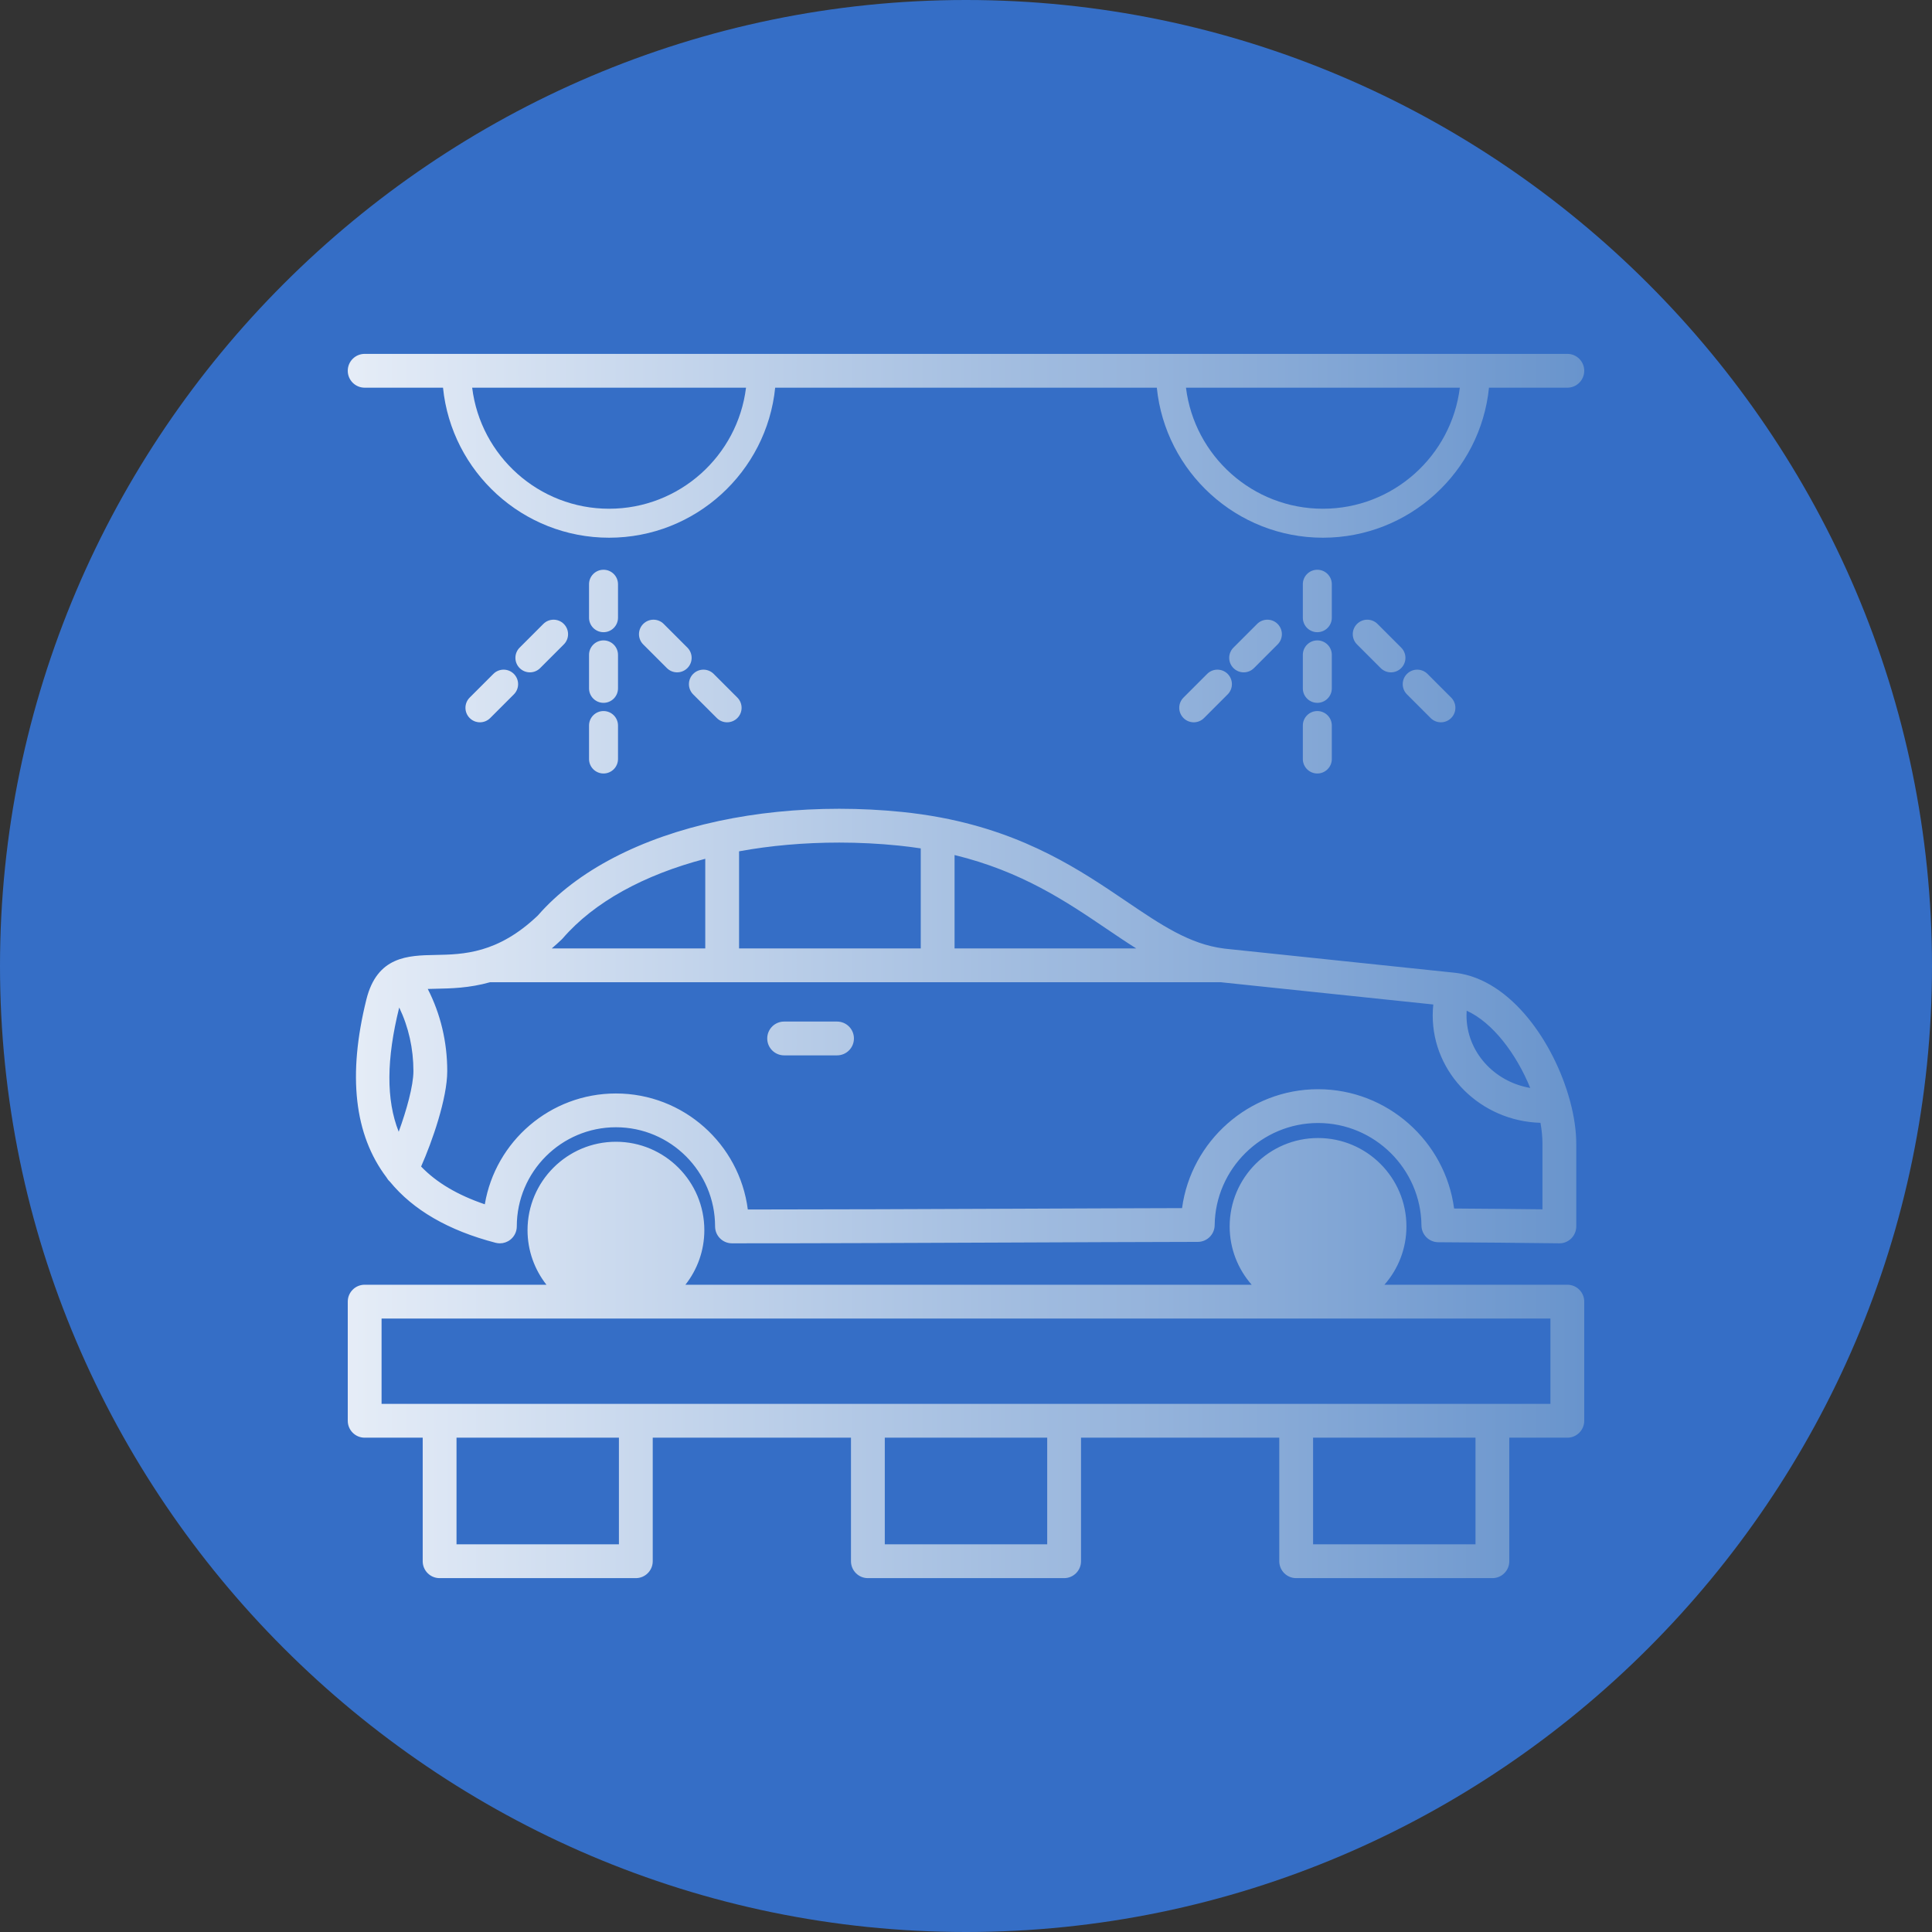 <?xml version="1.0" encoding="UTF-8"?>
<svg xmlns="http://www.w3.org/2000/svg" xmlns:xlink="http://www.w3.org/1999/xlink" width="3872.98" height="3872.98" viewBox="0 0 3872.98 3872.98">
<rect x="0" y="0" width="3872.98" height="3872.98" fill="#333333" stroke="none"/>
<defs>
<clipPath id="clip-0">
<path clip-rule="nonzero" d="M 697 709 L 3176 709 L 3176 3164 L 697 3164 Z M 697 709 "/>
</clipPath>
<clipPath id="clip-1">
<path clip-rule="evenodd" d="M 1413.801 1721.59 C 1290.93 1753.699 1190.828 1808.5 1128.301 1880.871 C 1127.609 1881.68 1126.891 1882.441 1126.109 1883.172 C 1119.391 1889.629 1112.699 1895.648 1106.051 1901.281 L 1413.801 1901.281 Z M 1845.789 1700.73 C 1831.5 1698.551 1816.75 1696.66 1801.5 1695.102 C 1762.289 1691.102 1722.199 1689.07 1682.352 1689.07 C 1611.852 1689.07 1544.371 1695.102 1481.57 1706.59 L 1481.57 1901.281 L 1845.789 1901.281 Z M 2277.781 1901.281 C 2258.078 1888.898 2238.5 1875.629 2218.602 1862.172 C 2137.699 1807.371 2048.199 1746.738 1913.559 1714.059 L 1913.559 1901.281 Z M 3067.551 2180.941 C 3039.91 2112.801 2992 2049.352 2940.16 2026.18 C 2939.941 2029.352 2939.84 2032.52 2939.84 2035.719 C 2939.84 2108.211 2995.059 2168.648 3067.551 2180.941 Z M 857.52 1982.512 C 883.164 2032.602 896.57 2088.691 896.57 2147.191 C 896.57 2201.961 866.332 2288.531 844.172 2338.488 C 875.117 2370.762 917.539 2395.73 971.871 2414.191 C 993.059 2288.262 1102.859 2192.031 1234.711 2192.031 C 1370.199 2192.031 1482.398 2293.609 1499.102 2424.629 C 1672.422 2424.551 1845.43 2423.852 2018.301 2423.141 C 2135.43 2422.641 2252.5 2422.129 2369.59 2421.859 C 2387.699 2287.711 2503.609 2183.48 2642.211 2183.48 C 2781.23 2183.48 2897.23 2288.078 2914.961 2422.66 C 2973.961 2423.078 3033.02 2423.57 3092.078 2424.262 L 3092.078 2293.102 C 3092.078 2279.609 3090.699 2265.41 3088.121 2250.852 C 2968.391 2247.441 2872.078 2152.23 2872.078 2035.699 C 2872.078 2028.309 2872.469 2020.961 2873.238 2013.648 L 2451.5 1969.488 L 2447.801 1969.051 L 982.27 1969.051 C 940.598 1980.789 903.703 1981.5 874.172 1982.078 C 868.086 1982.191 862.562 1982.328 857.52 1982.512 Z M 799.27 2268.719 C 815.016 2225.711 828.758 2176.352 828.758 2147.191 C 828.758 2101.98 819.008 2058.66 800.281 2019.68 L 800.215 2019.961 C 774.633 2122.922 773.836 2204.91 799.27 2268.719 Z M 1677.949 2115.648 C 1696.68 2115.648 1711.84 2100.469 1711.84 2081.75 C 1711.84 2063.039 1696.672 2047.871 1677.949 2047.871 L 1571.93 2047.871 C 1553.211 2047.871 1538.039 2063.039 1538.039 2081.75 C 1538.039 2100.469 1553.211 2115.648 1571.93 2115.648 Z M 2642.23 2349.109 C 2581.891 2349.109 2532.781 2398.219 2532.781 2458.559 C 2532.781 2518.871 2581.891 2567.98 2642.23 2567.98 C 2702.551 2567.98 2751.66 2518.891 2751.66 2458.559 C 2751.66 2398.219 2702.57 2349.109 2642.23 2349.109 Z M 2888.512 1447.961 C 2895.93 1447.961 2903.379 1445.121 2909.031 1439.449 C 2920.398 1428.109 2920.398 1409.711 2909.031 1398.371 L 2861.602 1350.93 C 2850.25 1339.57 2831.852 1339.57 2820.5 1350.93 C 2809.141 1362.27 2809.141 1380.66 2820.5 1392 L 2867.941 1439.449 C 2873.629 1445.121 2881.078 1447.961 2888.512 1447.961 Z M 2788.359 1347.82 C 2780.93 1347.82 2773.48 1344.969 2767.789 1339.301 L 2720.352 1291.852 C 2708.988 1280.512 2708.988 1262.121 2720.352 1250.781 C 2731.719 1239.422 2750.102 1239.422 2761.449 1250.781 L 2808.879 1298.219 C 2820.25 1309.559 2820.25 1327.961 2808.879 1339.301 C 2803.23 1344.98 2795.781 1347.82 2788.359 1347.82 Z M 2393.059 1447.961 C 2400.48 1447.961 2407.93 1445.121 2413.602 1439.449 L 2461.039 1392 C 2472.398 1380.66 2472.398 1362.27 2461.039 1350.93 C 2449.711 1339.57 2431.309 1339.57 2419.961 1350.93 L 2372.512 1398.371 C 2361.141 1409.711 2361.141 1428.109 2372.512 1439.449 C 2378.199 1445.121 2385.629 1447.961 2393.059 1447.961 Z M 2493.211 1347.82 C 2485.781 1347.82 2478.328 1344.969 2472.66 1339.301 C 2461.289 1327.961 2461.289 1309.559 2472.66 1298.219 L 2520.09 1250.781 C 2531.461 1239.422 2549.859 1239.422 2561.191 1250.781 C 2572.551 1262.121 2572.551 1280.512 2561.191 1291.852 L 2513.75 1339.301 C 2508.078 1344.98 2500.629 1347.82 2493.211 1347.82 Z M 2640.77 1550.578 C 2624.738 1550.578 2611.711 1537.57 2611.711 1521.531 L 2611.711 1454.449 C 2611.711 1438.41 2624.762 1425.398 2640.77 1425.398 C 2656.789 1425.398 2669.828 1438.41 2669.828 1454.449 L 2669.828 1521.531 C 2669.828 1537.57 2656.809 1550.578 2640.77 1550.578 Z M 2640.77 1408.949 C 2624.738 1408.949 2611.711 1395.941 2611.711 1379.91 L 2611.711 1312.809 C 2611.711 1296.781 2624.762 1283.77 2640.77 1283.77 C 2656.789 1283.77 2669.828 1296.781 2669.828 1312.809 L 2669.828 1379.91 C 2669.828 1395.941 2656.809 1408.949 2640.77 1408.949 Z M 2640.77 1267.328 C 2624.738 1267.328 2611.711 1254.309 2611.711 1238.281 L 2611.711 1171.191 C 2611.711 1155.148 2624.762 1142.141 2640.77 1142.141 C 2656.789 1142.141 2669.828 1155.148 2669.828 1171.191 L 2669.828 1238.281 C 2669.828 1254.309 2656.809 1267.328 2640.77 1267.328 Z M 1457.559 1447.961 C 1465 1447.961 1472.441 1445.121 1478.121 1439.469 C 1489.48 1428.109 1489.48 1409.738 1478.121 1398.371 L 1430.672 1350.93 C 1419.309 1339.59 1400.941 1339.57 1389.578 1350.93 C 1378.219 1362.289 1378.219 1380.66 1389.578 1392.031 L 1437.02 1439.469 C 1442.691 1445.121 1450.109 1447.961 1457.559 1447.961 Z M 1357.422 1347.82 C 1349.98 1347.82 1342.559 1344.969 1336.891 1339.301 L 1289.449 1291.852 C 1278.09 1280.512 1278.09 1262.121 1289.449 1250.781 C 1300.801 1239.422 1319.18 1239.422 1330.52 1250.781 L 1377.969 1298.219 C 1389.32 1309.559 1389.32 1327.961 1377.969 1339.301 C 1372.289 1344.98 1364.871 1347.82 1357.422 1347.82 Z M 962.121 1447.961 C 969.555 1447.961 976.98 1445.121 982.656 1439.449 L 1030.102 1392 C 1041.469 1380.66 1041.469 1362.27 1030.102 1350.93 C 1018.762 1339.57 1000.379 1339.57 989.039 1350.93 L 941.582 1398.371 C 930.227 1409.711 930.227 1428.109 941.582 1439.449 C 947.258 1445.121 954.684 1447.961 962.121 1447.961 Z M 1062.27 1347.82 C 1054.82 1347.82 1047.41 1344.969 1041.73 1339.301 C 1030.379 1327.961 1030.379 1309.559 1041.73 1298.219 L 1089.18 1250.781 C 1100.539 1239.422 1118.91 1239.422 1130.25 1250.781 C 1141.621 1262.121 1141.621 1280.512 1130.25 1291.852 L 1082.809 1339.301 C 1077.121 1344.98 1069.699 1347.82 1062.27 1347.82 Z M 1209.84 1550.578 C 1193.809 1550.578 1180.801 1537.57 1180.801 1521.531 L 1180.801 1454.449 C 1180.801 1438.41 1193.809 1425.398 1209.84 1425.398 C 1225.879 1425.398 1238.891 1438.41 1238.891 1454.449 L 1238.891 1521.531 C 1238.891 1537.57 1225.891 1550.578 1209.84 1550.578 Z M 1209.84 1408.949 C 1193.809 1408.949 1180.801 1395.941 1180.801 1379.91 L 1180.801 1312.809 C 1180.801 1296.781 1193.809 1283.77 1209.84 1283.77 C 1225.879 1283.77 1238.891 1296.781 1238.891 1312.809 L 1238.891 1379.91 C 1238.891 1395.941 1225.891 1408.949 1209.84 1408.949 Z M 1209.84 1267.328 C 1193.809 1267.328 1180.801 1254.309 1180.801 1238.281 L 1180.801 1171.191 C 1180.801 1155.148 1193.809 1142.141 1209.84 1142.141 C 1225.879 1142.141 1238.891 1155.148 1238.891 1171.191 L 1238.891 1238.281 C 1238.891 1254.309 1225.891 1267.328 1209.84 1267.328 Z M 1495.5 777.172 L 946.547 777.172 C 963.301 913.75 1080 1019.84 1221.02 1019.84 C 1362.051 1019.84 1478.738 913.738 1495.5 777.172 Z M 2926.43 777.172 L 2377.469 777.172 C 2394.219 913.75 2510.91 1019.84 2651.941 1019.84 C 2792.969 1019.84 2909.66 913.738 2926.43 777.172 Z M 3141.949 777.172 L 2984.891 777.172 C 2967.891 945.852 2825.059 1077.93 2651.961 1077.93 C 2478.859 1077.93 2336.051 945.852 2319.012 777.172 L 1553.969 777.172 C 1536.949 945.852 1394.121 1077.93 1221.02 1077.93 C 1047.93 1077.93 905.121 945.852 888.082 777.172 L 731.031 777.172 C 712.316 777.172 697.137 762 697.137 743.281 C 697.137 724.57 712.316 709.391 731.031 709.391 L 3141.949 709.391 C 3160.672 709.391 3175.84 724.57 3175.84 743.281 C 3175.84 762 3160.672 777.172 3141.949 777.172 Z M 1232.852 2575.43 L 1236.621 2575.43 C 1296.09 2574.422 1344.148 2525.73 1344.148 2466.02 C 1344.148 2405.68 1295.07 2356.59 1234.73 2356.59 C 1174.398 2356.59 1125.309 2405.68 1125.309 2466.02 C 1125.309 2525.73 1173.379 2574.422 1232.852 2575.43 Z M 2632.262 3095.84 L 2632.262 2882.059 L 2957.852 2882.059 L 2957.852 3095.84 Z M 1773.711 3095.84 L 1773.711 2882.059 L 2099.281 2882.059 L 2099.281 3095.84 Z M 915.156 3095.84 L 915.156 2882.059 L 1240.73 2882.059 L 1240.73 3095.84 Z M 880.102 2814.301 L 764.922 2814.301 L 764.922 2643.211 L 3108.07 2643.23 L 3108.07 2814.301 L 2992.91 2814.301 L 2991.73 2814.281 L 2598.398 2814.281 L 2597.219 2814.301 L 2134.328 2814.301 L 2133.172 2814.281 L 1739.82 2814.281 L 1738.648 2814.301 L 1275.789 2814.301 L 1274.609 2814.281 L 881.266 2814.281 Z M 1274.609 3163.602 C 1293.32 3163.602 1308.512 3148.41 1308.512 3129.699 L 1308.512 2882.059 L 1705.922 2882.059 L 1705.922 3129.699 C 1705.922 3148.41 1721.102 3163.602 1739.82 3163.602 L 2133.172 3163.602 C 2151.879 3163.602 2167.07 3148.41 2167.07 3129.699 L 2167.07 2882.059 L 2564.5 2882.059 L 2564.5 3129.699 C 2564.5 3148.41 2579.68 3163.602 2598.398 3163.602 L 2991.73 3163.602 C 3010.441 3163.602 3025.609 3148.41 3025.629 3129.699 L 3025.629 2882.059 L 3141.949 2882.059 C 3160.672 2882.059 3175.82 2866.879 3175.84 2848.16 L 3175.84 2609.309 C 3175.84 2590.602 3160.672 2575.43 3141.949 2575.43 L 2775.301 2575.43 C 2802.762 2544.211 2819.422 2503.289 2819.398 2458.559 C 2819.398 2360.828 2739.941 2281.34 2642.23 2281.34 C 2544.5 2281.34 2465.039 2360.828 2465.039 2458.559 C 2465.039 2503.289 2481.719 2544.211 2509.16 2575.43 L 1374.051 2575.43 C 1397.77 2545.27 1411.949 2507.27 1411.949 2466.02 C 1411.949 2368.309 1332.441 2288.828 1234.73 2288.828 C 1137.02 2288.828 1057.52 2368.309 1057.52 2466.02 C 1057.52 2507.27 1071.699 2545.27 1095.43 2575.43 L 731.031 2575.43 C 712.316 2575.43 697.137 2590.602 697.137 2609.309 L 697.137 2848.16 C 697.137 2866.879 712.316 2882.059 731.031 2882.059 L 847.371 2882.059 L 847.371 3129.699 C 847.371 3148.41 862.551 3163.602 881.266 3163.602 Z M 781.461 2368.648 C 778.684 2366.129 776.379 2363.191 774.613 2359.98 C 710.238 2274.762 696.684 2155.68 734.457 2003.609 C 756.086 1916.578 818.141 1915.379 872.895 1914.34 C 928.523 1913.27 997.715 1911.941 1078.129 1835.32 C 1156.711 1745.121 1284.621 1679.41 1439.66 1646.07 C 1440.34 1645.898 1441.039 1645.75 1441.738 1645.629 C 1516.512 1629.719 1597.551 1621.301 1682.391 1621.301 C 1724.531 1621.301 1766.941 1623.441 1808.43 1627.68 C 1835.059 1630.391 1860.352 1634.078 1884.422 1638.57 C 1885.469 1638.719 1886.52 1638.93 1887.539 1639.16 C 2058.27 1671.711 2167.031 1745.352 2256.66 1806.051 C 2327.988 1854.379 2384.68 1892.781 2453.711 1901.5 L 2455.09 1901.672 L 2458.609 1902.07 L 2915.609 1949.949 L 2916.539 1950.059 C 2917.461 1950.141 2918.391 1950.238 2919.301 1950.398 C 3029.488 1964.5 3115.461 2090.602 3146.898 2205.441 C 3147.289 2206.602 3147.609 2207.789 3147.879 2209.012 C 3155.699 2238.578 3159.859 2267.32 3159.859 2293.102 L 3159.859 2458.559 C 3159.859 2467.621 3156.23 2476.301 3149.809 2482.672 C 3143.371 2489.012 3134.621 2492.629 3125.559 2492.422 C 3044.699 2491.391 2963.93 2490.68 2883.211 2490.23 C 2864.691 2490.129 2849.699 2475.16 2849.52 2456.641 C 2848.5 2343.391 2755.52 2251.238 2642.23 2251.238 C 2529.25 2251.238 2436.301 2343.141 2434.98 2456.051 C 2434.762 2474.609 2419.711 2489.5 2401.172 2489.539 C 2273.66 2489.82 2146.148 2490.352 2018.621 2490.879 C 1835.078 2491.648 1651.43 2492.422 1467.371 2492.422 C 1448.66 2492.422 1433.488 2477.23 1433.488 2458.52 C 1433.488 2348.93 1344.328 2259.75 1234.73 2259.75 C 1125.148 2259.75 1035.988 2348.93 1035.988 2458.52 C 1035.988 2469.031 1031.129 2478.898 1022.809 2485.328 C 1016.801 2489.98 1009.512 2492.441 1002.078 2492.441 C 999.211 2492.441 996.355 2492.078 993.551 2491.352 C 898.887 2466.691 828.156 2425.699 781.461 2368.648 "/>
</clipPath>
<linearGradient id="linear-pattern-0" gradientUnits="userSpaceOnUse" x1="0.094" y1="0" x2="0.906" y2="0" gradientTransform="matrix(3052.52, 0, 0, 3052.52, 410.353, 1936.5)">
<stop offset="0" stop-color="rgb(89.984%, 92.816%, 96.873%)" stop-opacity="1"/>
<stop offset="0.008" stop-color="rgb(89.79%, 92.679%, 96.806%)" stop-opacity="1"/>
<stop offset="0.016" stop-color="rgb(89.404%, 92.404%, 96.675%)" stop-opacity="1"/>
<stop offset="0.023" stop-color="rgb(89.02%, 92.131%, 96.542%)" stop-opacity="1"/>
<stop offset="0.031" stop-color="rgb(88.634%, 91.856%, 96.411%)" stop-opacity="1"/>
<stop offset="0.039" stop-color="rgb(88.248%, 91.583%, 96.28%)" stop-opacity="1"/>
<stop offset="0.047" stop-color="rgb(87.862%, 91.31%, 96.147%)" stop-opacity="1"/>
<stop offset="0.055" stop-color="rgb(87.477%, 91.035%, 96.016%)" stop-opacity="1"/>
<stop offset="0.062" stop-color="rgb(87.091%, 90.762%, 95.883%)" stop-opacity="1"/>
<stop offset="0.07" stop-color="rgb(86.705%, 90.489%, 95.752%)" stop-opacity="1"/>
<stop offset="0.078" stop-color="rgb(86.319%, 90.215%, 95.621%)" stop-opacity="1"/>
<stop offset="0.086" stop-color="rgb(85.933%, 89.941%, 95.488%)" stop-opacity="1"/>
<stop offset="0.094" stop-color="rgb(85.548%, 89.667%, 95.357%)" stop-opacity="1"/>
<stop offset="0.102" stop-color="rgb(85.162%, 89.394%, 95.224%)" stop-opacity="1"/>
<stop offset="0.109" stop-color="rgb(84.776%, 89.12%, 95.093%)" stop-opacity="1"/>
<stop offset="0.117" stop-color="rgb(84.39%, 88.846%, 94.96%)" stop-opacity="1"/>
<stop offset="0.125" stop-color="rgb(84.006%, 88.573%, 94.829%)" stop-opacity="1"/>
<stop offset="0.133" stop-color="rgb(83.62%, 88.3%, 94.698%)" stop-opacity="1"/>
<stop offset="0.141" stop-color="rgb(83.234%, 88.025%, 94.565%)" stop-opacity="1"/>
<stop offset="0.148" stop-color="rgb(82.848%, 87.752%, 94.434%)" stop-opacity="1"/>
<stop offset="0.156" stop-color="rgb(82.463%, 87.477%, 94.301%)" stop-opacity="1"/>
<stop offset="0.164" stop-color="rgb(82.077%, 87.204%, 94.17%)" stop-opacity="1"/>
<stop offset="0.172" stop-color="rgb(81.691%, 86.931%, 94.037%)" stop-opacity="1"/>
<stop offset="0.18" stop-color="rgb(81.305%, 86.656%, 93.906%)" stop-opacity="1"/>
<stop offset="0.188" stop-color="rgb(80.92%, 86.383%, 93.774%)" stop-opacity="1"/>
<stop offset="0.195" stop-color="rgb(80.534%, 86.11%, 93.642%)" stop-opacity="1"/>
<stop offset="0.203" stop-color="rgb(80.148%, 85.835%, 93.51%)" stop-opacity="1"/>
<stop offset="0.211" stop-color="rgb(79.762%, 85.562%, 93.378%)" stop-opacity="1"/>
<stop offset="0.219" stop-color="rgb(79.378%, 85.287%, 93.246%)" stop-opacity="1"/>
<stop offset="0.227" stop-color="rgb(78.992%, 85.014%, 93.114%)" stop-opacity="1"/>
<stop offset="0.234" stop-color="rgb(78.606%, 84.741%, 92.982%)" stop-opacity="1"/>
<stop offset="0.242" stop-color="rgb(78.22%, 84.467%, 92.851%)" stop-opacity="1"/>
<stop offset="0.25" stop-color="rgb(77.835%, 84.193%, 92.719%)" stop-opacity="1"/>
<stop offset="0.258" stop-color="rgb(77.449%, 83.92%, 92.587%)" stop-opacity="1"/>
<stop offset="0.266" stop-color="rgb(77.063%, 83.646%, 92.455%)" stop-opacity="1"/>
<stop offset="0.273" stop-color="rgb(76.677%, 83.372%, 92.323%)" stop-opacity="1"/>
<stop offset="0.281" stop-color="rgb(76.291%, 83.098%, 92.191%)" stop-opacity="1"/>
<stop offset="0.289" stop-color="rgb(75.906%, 82.825%, 92.059%)" stop-opacity="1"/>
<stop offset="0.297" stop-color="rgb(75.52%, 82.552%, 91.928%)" stop-opacity="1"/>
<stop offset="0.305" stop-color="rgb(75.134%, 82.277%, 91.795%)" stop-opacity="1"/>
<stop offset="0.312" stop-color="rgb(74.748%, 82.004%, 91.664%)" stop-opacity="1"/>
<stop offset="0.32" stop-color="rgb(74.364%, 81.731%, 91.531%)" stop-opacity="1"/>
<stop offset="0.328" stop-color="rgb(73.978%, 81.456%, 91.4%)" stop-opacity="1"/>
<stop offset="0.336" stop-color="rgb(73.592%, 81.183%, 91.267%)" stop-opacity="1"/>
<stop offset="0.344" stop-color="rgb(73.206%, 80.908%, 91.136%)" stop-opacity="1"/>
<stop offset="0.352" stop-color="rgb(72.821%, 80.635%, 91.005%)" stop-opacity="1"/>
<stop offset="0.359" stop-color="rgb(72.435%, 80.362%, 90.872%)" stop-opacity="1"/>
<stop offset="0.367" stop-color="rgb(72.049%, 80.087%, 90.741%)" stop-opacity="1"/>
<stop offset="0.375" stop-color="rgb(71.663%, 79.814%, 90.608%)" stop-opacity="1"/>
<stop offset="0.383" stop-color="rgb(71.278%, 79.541%, 90.477%)" stop-opacity="1"/>
<stop offset="0.391" stop-color="rgb(70.892%, 79.266%, 90.344%)" stop-opacity="1"/>
<stop offset="0.398" stop-color="rgb(70.506%, 78.993%, 90.213%)" stop-opacity="1"/>
<stop offset="0.406" stop-color="rgb(70.12%, 78.719%, 90.082%)" stop-opacity="1"/>
<stop offset="0.414" stop-color="rgb(69.736%, 78.445%, 89.949%)" stop-opacity="1"/>
<stop offset="0.422" stop-color="rgb(69.35%, 78.172%, 89.818%)" stop-opacity="1"/>
<stop offset="0.43" stop-color="rgb(68.964%, 77.898%, 89.685%)" stop-opacity="1"/>
<stop offset="0.438" stop-color="rgb(68.578%, 77.625%, 89.554%)" stop-opacity="1"/>
<stop offset="0.445" stop-color="rgb(68.193%, 77.351%, 89.421%)" stop-opacity="1"/>
<stop offset="0.453" stop-color="rgb(67.807%, 77.077%, 89.29%)" stop-opacity="1"/>
<stop offset="0.461" stop-color="rgb(67.421%, 76.804%, 89.159%)" stop-opacity="1"/>
<stop offset="0.469" stop-color="rgb(67.035%, 76.529%, 89.026%)" stop-opacity="1"/>
<stop offset="0.477" stop-color="rgb(66.65%, 76.256%, 88.895%)" stop-opacity="1"/>
<stop offset="0.484" stop-color="rgb(66.264%, 75.983%, 88.762%)" stop-opacity="1"/>
<stop offset="0.492" stop-color="rgb(65.878%, 75.708%, 88.631%)" stop-opacity="1"/>
<stop offset="0.5" stop-color="rgb(65.492%, 75.435%, 88.498%)" stop-opacity="1"/>
<stop offset="0.508" stop-color="rgb(65.106%, 75.16%, 88.367%)" stop-opacity="1"/>
<stop offset="0.516" stop-color="rgb(64.722%, 74.887%, 88.235%)" stop-opacity="1"/>
<stop offset="0.523" stop-color="rgb(64.336%, 74.614%, 88.103%)" stop-opacity="1"/>
<stop offset="0.531" stop-color="rgb(63.95%, 74.339%, 87.971%)" stop-opacity="1"/>
<stop offset="0.539" stop-color="rgb(63.564%, 74.066%, 87.839%)" stop-opacity="1"/>
<stop offset="0.547" stop-color="rgb(63.179%, 73.793%, 87.708%)" stop-opacity="1"/>
<stop offset="0.555" stop-color="rgb(62.793%, 73.518%, 87.575%)" stop-opacity="1"/>
<stop offset="0.562" stop-color="rgb(62.407%, 73.245%, 87.444%)" stop-opacity="1"/>
<stop offset="0.57" stop-color="rgb(62.021%, 72.971%, 87.312%)" stop-opacity="1"/>
<stop offset="0.578" stop-color="rgb(61.636%, 72.697%, 87.18%)" stop-opacity="1"/>
<stop offset="0.586" stop-color="rgb(61.25%, 72.424%, 87.048%)" stop-opacity="1"/>
<stop offset="0.594" stop-color="rgb(60.864%, 72.15%, 86.916%)" stop-opacity="1"/>
<stop offset="0.602" stop-color="rgb(60.478%, 71.877%, 86.784%)" stop-opacity="1"/>
<stop offset="0.609" stop-color="rgb(60.094%, 71.603%, 86.652%)" stop-opacity="1"/>
<stop offset="0.617" stop-color="rgb(59.708%, 71.329%, 86.52%)" stop-opacity="1"/>
<stop offset="0.625" stop-color="rgb(59.322%, 71.056%, 86.389%)" stop-opacity="1"/>
<stop offset="0.633" stop-color="rgb(58.936%, 70.781%, 86.256%)" stop-opacity="1"/>
<stop offset="0.641" stop-color="rgb(58.551%, 70.508%, 86.125%)" stop-opacity="1"/>
<stop offset="0.648" stop-color="rgb(58.165%, 70.235%, 85.992%)" stop-opacity="1"/>
<stop offset="0.656" stop-color="rgb(57.779%, 69.96%, 85.861%)" stop-opacity="1"/>
<stop offset="0.664" stop-color="rgb(57.393%, 69.687%, 85.728%)" stop-opacity="1"/>
<stop offset="0.672" stop-color="rgb(57.008%, 69.414%, 85.597%)" stop-opacity="1"/>
<stop offset="0.68" stop-color="rgb(56.622%, 69.139%, 85.466%)" stop-opacity="1"/>
<stop offset="0.688" stop-color="rgb(56.236%, 68.866%, 85.333%)" stop-opacity="1"/>
<stop offset="0.695" stop-color="rgb(55.85%, 68.591%, 85.202%)" stop-opacity="1"/>
<stop offset="0.703" stop-color="rgb(55.466%, 68.318%, 85.069%)" stop-opacity="1"/>
<stop offset="0.711" stop-color="rgb(55.08%, 68.045%, 84.938%)" stop-opacity="1"/>
<stop offset="0.719" stop-color="rgb(54.694%, 67.77%, 84.805%)" stop-opacity="1"/>
<stop offset="0.727" stop-color="rgb(54.308%, 67.497%, 84.674%)" stop-opacity="1"/>
<stop offset="0.734" stop-color="rgb(53.922%, 67.224%, 84.543%)" stop-opacity="1"/>
<stop offset="0.742" stop-color="rgb(53.537%, 66.949%, 84.41%)" stop-opacity="1"/>
<stop offset="0.75" stop-color="rgb(53.151%, 66.676%, 84.279%)" stop-opacity="1"/>
<stop offset="0.758" stop-color="rgb(52.765%, 66.402%, 84.146%)" stop-opacity="1"/>
<stop offset="0.766" stop-color="rgb(52.379%, 66.129%, 84.015%)" stop-opacity="1"/>
<stop offset="0.773" stop-color="rgb(51.994%, 65.855%, 83.882%)" stop-opacity="1"/>
<stop offset="0.781" stop-color="rgb(51.608%, 65.581%, 83.751%)" stop-opacity="1"/>
<stop offset="0.789" stop-color="rgb(51.222%, 65.308%, 83.62%)" stop-opacity="1"/>
<stop offset="0.797" stop-color="rgb(50.836%, 65.034%, 83.487%)" stop-opacity="1"/>
<stop offset="0.805" stop-color="rgb(50.452%, 64.76%, 83.356%)" stop-opacity="1"/>
<stop offset="0.812" stop-color="rgb(50.066%, 64.487%, 83.223%)" stop-opacity="1"/>
<stop offset="0.82" stop-color="rgb(49.68%, 64.212%, 83.092%)" stop-opacity="1"/>
<stop offset="0.828" stop-color="rgb(49.294%, 63.939%, 82.959%)" stop-opacity="1"/>
<stop offset="0.836" stop-color="rgb(48.909%, 63.666%, 82.828%)" stop-opacity="1"/>
<stop offset="0.844" stop-color="rgb(48.523%, 63.391%, 82.697%)" stop-opacity="1"/>
<stop offset="0.852" stop-color="rgb(48.137%, 63.118%, 82.564%)" stop-opacity="1"/>
<stop offset="0.859" stop-color="rgb(47.751%, 62.845%, 82.433%)" stop-opacity="1"/>
<stop offset="0.867" stop-color="rgb(47.366%, 62.57%, 82.3%)" stop-opacity="1"/>
<stop offset="0.875" stop-color="rgb(46.98%, 62.297%, 82.169%)" stop-opacity="1"/>
<stop offset="0.883" stop-color="rgb(46.594%, 62.022%, 82.036%)" stop-opacity="1"/>
<stop offset="0.891" stop-color="rgb(46.208%, 61.749%, 81.905%)" stop-opacity="1"/>
<stop offset="0.898" stop-color="rgb(45.824%, 61.476%, 81.773%)" stop-opacity="1"/>
<stop offset="0.906" stop-color="rgb(45.438%, 61.201%, 81.641%)" stop-opacity="1"/>
<stop offset="0.914" stop-color="rgb(45.052%, 60.928%, 81.509%)" stop-opacity="1"/>
<stop offset="0.922" stop-color="rgb(44.666%, 60.654%, 81.377%)" stop-opacity="1"/>
<stop offset="0.93" stop-color="rgb(44.281%, 60.381%, 81.245%)" stop-opacity="1"/>
<stop offset="0.938" stop-color="rgb(43.895%, 60.107%, 81.114%)" stop-opacity="1"/>
<stop offset="0.945" stop-color="rgb(43.509%, 59.833%, 80.981%)" stop-opacity="1"/>
<stop offset="0.953" stop-color="rgb(43.123%, 59.56%, 80.85%)" stop-opacity="1"/>
<stop offset="0.961" stop-color="rgb(42.737%, 59.286%, 80.717%)" stop-opacity="1"/>
<stop offset="0.969" stop-color="rgb(42.352%, 59.012%, 80.586%)" stop-opacity="1"/>
<stop offset="0.977" stop-color="rgb(41.966%, 58.739%, 80.453%)" stop-opacity="1"/>
<stop offset="0.984" stop-color="rgb(41.58%, 58.464%, 80.322%)" stop-opacity="1"/>
<stop offset="0.992" stop-color="rgb(41.194%, 58.191%, 80.191%)" stop-opacity="1"/>
<stop offset="1" stop-color="rgb(40.81%, 57.918%, 80.058%)" stop-opacity="1"/>
</linearGradient>
</defs>
<path fill-rule="evenodd" fill="rgb(20.776%, 43.138%, 77.734%)" fill-opacity="1" d="M 1936.488 0 C 3001.578 0 3872.98 871.422 3872.98 1936.488 C 3872.98 3001.578 3001.578 3872.98 1936.488 3872.98 C 871.414 3872.98 0 3001.578 0 1936.488 C 0 871.422 871.414 0 1936.488 0 "/>
<g clip-path="url(#clip-0)">
<g clip-path="url(#clip-1)">
<path fill-rule="nonzero" fill="url(#linear-pattern-0)" d="M 696.684 709.391 L 696.684 3163.602 L 3175.84 3163.602 L 3175.84 709.391 Z M 696.684 709.391 "/>
</g>
</g>
</svg>
